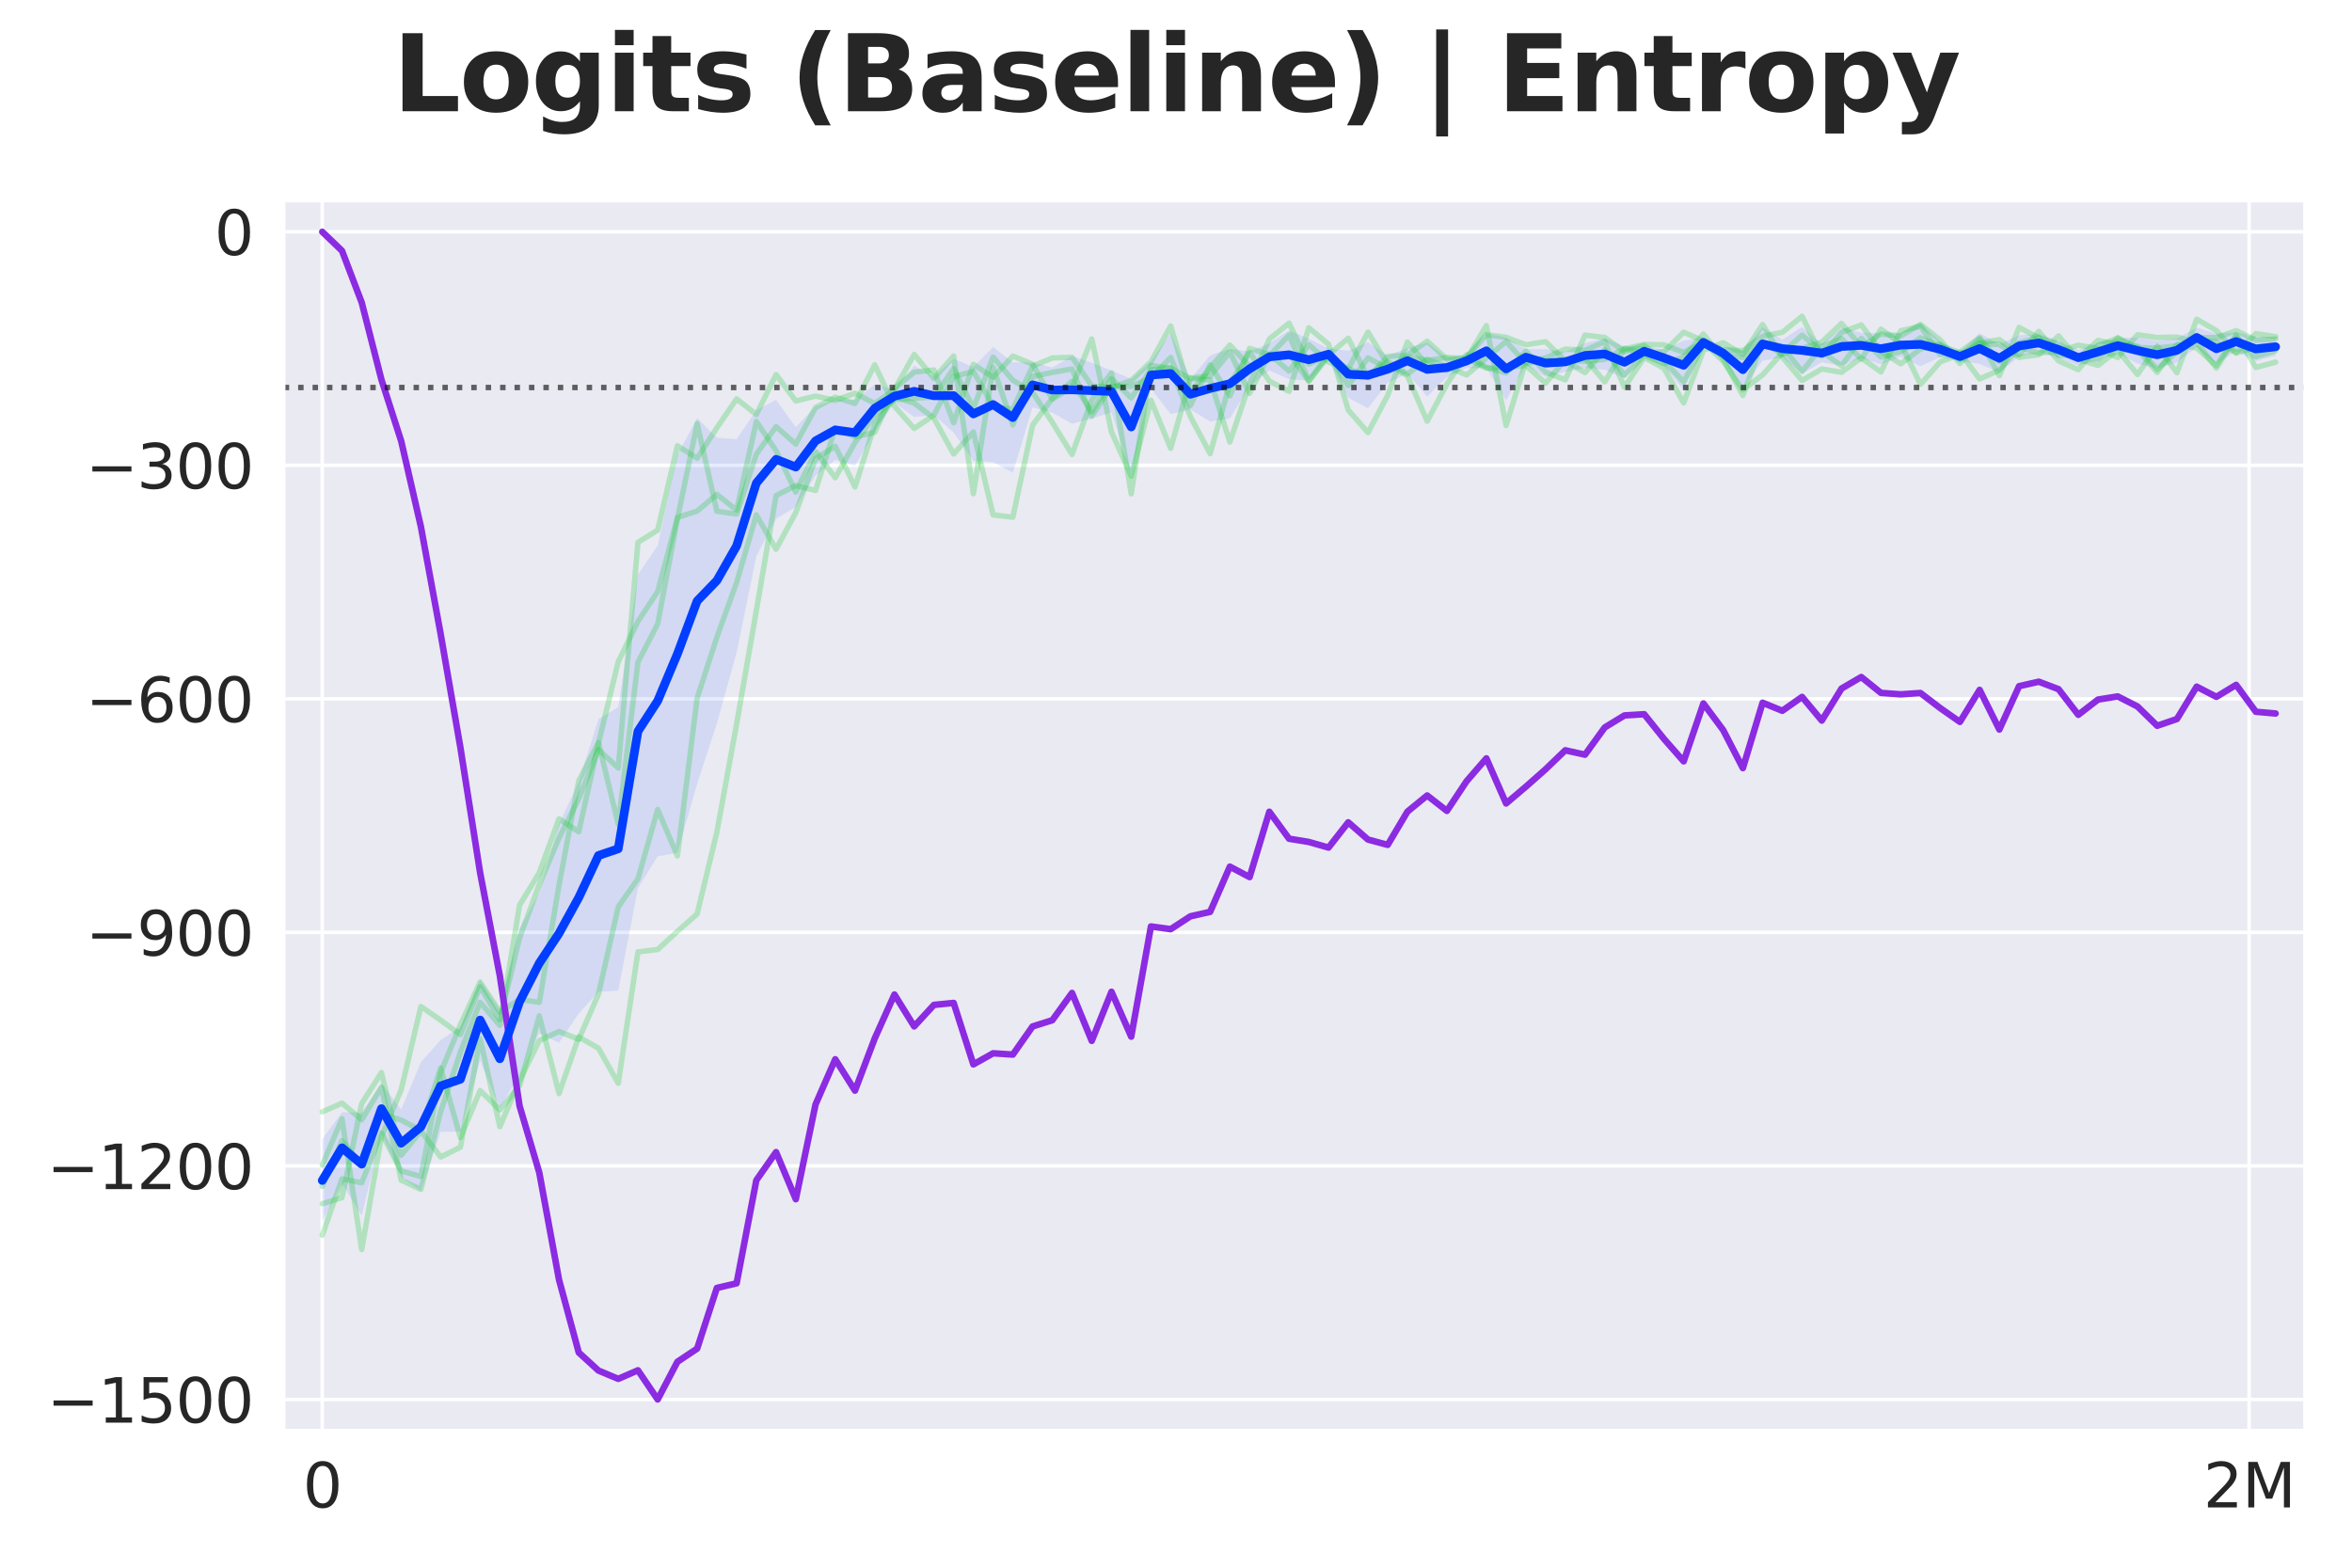 <?xml version="1.0" encoding="utf-8" standalone="no"?>
<!DOCTYPE svg PUBLIC "-//W3C//DTD SVG 1.1//EN"
  "http://www.w3.org/Graphics/SVG/1.1/DTD/svg11.dtd">
<svg xmlns:xlink="http://www.w3.org/1999/xlink" width="540pt" height="360pt" viewBox="0 0 540 360" xmlns="http://www.w3.org/2000/svg" version="1.1">
 <defs>
  <style type="text/css">*{stroke-linejoin: round; stroke-linecap: butt}</style>
 </defs>
 <g id="figure_1">
  <g id="patch_1">
   <path d="M 0 360 
L 540 360 
L 540 0 
L 0 0 
z
" style="fill: #ffffff"/>
  </g>
  <g id="axes_1">
   <g id="patch_2">
    <path d="M 65.14 328.52 
L 529.2 328.52 
L 529.2 46.08 
L 65.14 46.08 
z
" style="fill: #eaeaf2"/>
   </g>
   <g id="matplotlib.axis_1">
    <g id="xtick_1">
     <g id="line2d_1">
      <path d="M 73.988 328.52 
L 73.988 46.08 
" clip-path="url(#p4708e0edba)" style="fill: none; stroke: #ffffff; stroke-width: 0.8; stroke-linecap: round"/>
     </g>
     <g id="text_1">
      <!-- 0 -->
      <g style="fill: #262626" transform="translate(69.534 346.158) scale(0.14 -0.14)">
       <defs>
        <path id="DejaVuSans-30" d="M 2034 4250 
Q 1547 4250 1301 3770 
Q 1056 3291 1056 2328 
Q 1056 1369 1301 889 
Q 1547 409 2034 409 
Q 2525 409 2770 889 
Q 3016 1369 3016 2328 
Q 3016 3291 2770 3770 
Q 2525 4250 2034 4250 
z
M 2034 4750 
Q 2819 4750 3233 4129 
Q 3647 3509 3647 2328 
Q 3647 1150 3233 529 
Q 2819 -91 2034 -91 
Q 1250 -91 836 529 
Q 422 1150 422 2328 
Q 422 3509 836 4129 
Q 1250 4750 2034 4750 
z
" transform="scale(0.016)"/>
       </defs>
       <use xlink:href="#DejaVuSans-30"/>
      </g>
     </g>
    </g>
    <g id="xtick_2">
     <g id="line2d_2">
      <path d="M 516.371 328.52 
L 516.371 46.08 
" clip-path="url(#p4708e0edba)" style="fill: none; stroke: #ffffff; stroke-width: 0.8; stroke-linecap: round"/>
     </g>
     <g id="text_2">
      <!-- 2M -->
      <g style="fill: #262626" transform="translate(505.877 346.158) scale(0.14 -0.14)">
       <defs>
        <path id="DejaVuSans-32" d="M 1228 531 
L 3431 531 
L 3431 0 
L 469 0 
L 469 531 
Q 828 903 1448 1529 
Q 2069 2156 2228 2338 
Q 2531 2678 2651 2914 
Q 2772 3150 2772 3378 
Q 2772 3750 2511 3984 
Q 2250 4219 1831 4219 
Q 1534 4219 1204 4116 
Q 875 4013 500 3803 
L 500 4441 
Q 881 4594 1212 4672 
Q 1544 4750 1819 4750 
Q 2544 4750 2975 4387 
Q 3406 4025 3406 3419 
Q 3406 3131 3298 2873 
Q 3191 2616 2906 2266 
Q 2828 2175 2409 1742 
Q 1991 1309 1228 531 
z
" transform="scale(0.016)"/>
        <path id="DejaVuSans-4d" d="M 628 4666 
L 1569 4666 
L 2759 1491 
L 3956 4666 
L 4897 4666 
L 4897 0 
L 4281 0 
L 4281 4097 
L 3078 897 
L 2444 897 
L 1241 4097 
L 1241 0 
L 628 0 
L 628 4666 
z
" transform="scale(0.016)"/>
       </defs>
       <use xlink:href="#DejaVuSans-32"/>
       <use xlink:href="#DejaVuSans-4d" transform="translate(63.623 0)"/>
      </g>
     </g>
    </g>
   </g>
   <g id="matplotlib.axis_2">
    <g id="ytick_1">
     <g id="line2d_3">
      <path d="M 65.14 321.37 
L 529.2 321.37 
" clip-path="url(#p4708e0edba)" style="fill: none; stroke: #ffffff; stroke-width: 0.8; stroke-linecap: round"/>
     </g>
     <g id="text_3">
      <!-- −1500 -->
      <g style="fill: #262626" transform="translate(10.778 326.689) scale(0.14 -0.14)">
       <defs>
        <path id="DejaVuSans-2212" d="M 678 2272 
L 4684 2272 
L 4684 1741 
L 678 1741 
L 678 2272 
z
" transform="scale(0.016)"/>
        <path id="DejaVuSans-31" d="M 794 531 
L 1825 531 
L 1825 4091 
L 703 3866 
L 703 4441 
L 1819 4666 
L 2450 4666 
L 2450 531 
L 3481 531 
L 3481 0 
L 794 0 
L 794 531 
z
" transform="scale(0.016)"/>
        <path id="DejaVuSans-35" d="M 691 4666 
L 3169 4666 
L 3169 4134 
L 1269 4134 
L 1269 2991 
Q 1406 3038 1543 3061 
Q 1681 3084 1819 3084 
Q 2600 3084 3056 2656 
Q 3513 2228 3513 1497 
Q 3513 744 3044 326 
Q 2575 -91 1722 -91 
Q 1428 -91 1123 -41 
Q 819 9 494 109 
L 494 744 
Q 775 591 1075 516 
Q 1375 441 1709 441 
Q 2250 441 2565 725 
Q 2881 1009 2881 1497 
Q 2881 1984 2565 2268 
Q 2250 2553 1709 2553 
Q 1456 2553 1204 2497 
Q 953 2441 691 2322 
L 691 4666 
z
" transform="scale(0.016)"/>
       </defs>
       <use xlink:href="#DejaVuSans-2212"/>
       <use xlink:href="#DejaVuSans-31" transform="translate(83.789 0)"/>
       <use xlink:href="#DejaVuSans-35" transform="translate(147.412 0)"/>
       <use xlink:href="#DejaVuSans-30" transform="translate(211.035 0)"/>
       <use xlink:href="#DejaVuSans-30" transform="translate(274.658 0)"/>
      </g>
     </g>
    </g>
    <g id="ytick_2">
     <g id="line2d_4">
      <path d="M 65.14 267.742 
L 529.2 267.742 
" clip-path="url(#p4708e0edba)" style="fill: none; stroke: #ffffff; stroke-width: 0.8; stroke-linecap: round"/>
     </g>
     <g id="text_4">
      <!-- −1200 -->
      <g style="fill: #262626" transform="translate(10.778 273.061) scale(0.14 -0.14)">
       <use xlink:href="#DejaVuSans-2212"/>
       <use xlink:href="#DejaVuSans-31" transform="translate(83.789 0)"/>
       <use xlink:href="#DejaVuSans-32" transform="translate(147.412 0)"/>
       <use xlink:href="#DejaVuSans-30" transform="translate(211.035 0)"/>
       <use xlink:href="#DejaVuSans-30" transform="translate(274.658 0)"/>
      </g>
     </g>
    </g>
    <g id="ytick_3">
     <g id="line2d_5">
      <path d="M 65.14 214.114 
L 529.2 214.114 
" clip-path="url(#p4708e0edba)" style="fill: none; stroke: #ffffff; stroke-width: 0.8; stroke-linecap: round"/>
     </g>
     <g id="text_5">
      <!-- −900 -->
      <g style="fill: #262626" transform="translate(19.686 219.433) scale(0.14 -0.14)">
       <defs>
        <path id="DejaVuSans-39" d="M 703 97 
L 703 672 
Q 941 559 1184 500 
Q 1428 441 1663 441 
Q 2288 441 2617 861 
Q 2947 1281 2994 2138 
Q 2813 1869 2534 1725 
Q 2256 1581 1919 1581 
Q 1219 1581 811 2004 
Q 403 2428 403 3163 
Q 403 3881 828 4315 
Q 1253 4750 1959 4750 
Q 2769 4750 3195 4129 
Q 3622 3509 3622 2328 
Q 3622 1225 3098 567 
Q 2575 -91 1691 -91 
Q 1453 -91 1209 -44 
Q 966 3 703 97 
z
M 1959 2075 
Q 2384 2075 2632 2365 
Q 2881 2656 2881 3163 
Q 2881 3666 2632 3958 
Q 2384 4250 1959 4250 
Q 1534 4250 1286 3958 
Q 1038 3666 1038 3163 
Q 1038 2656 1286 2365 
Q 1534 2075 1959 2075 
z
" transform="scale(0.016)"/>
       </defs>
       <use xlink:href="#DejaVuSans-2212"/>
       <use xlink:href="#DejaVuSans-39" transform="translate(83.789 0)"/>
       <use xlink:href="#DejaVuSans-30" transform="translate(147.412 0)"/>
       <use xlink:href="#DejaVuSans-30" transform="translate(211.035 0)"/>
      </g>
     </g>
    </g>
    <g id="ytick_4">
     <g id="line2d_6">
      <path d="M 65.14 160.486 
L 529.2 160.486 
" clip-path="url(#p4708e0edba)" style="fill: none; stroke: #ffffff; stroke-width: 0.8; stroke-linecap: round"/>
     </g>
     <g id="text_6">
      <!-- −600 -->
      <g style="fill: #262626" transform="translate(19.686 165.805) scale(0.14 -0.14)">
       <defs>
        <path id="DejaVuSans-36" d="M 2113 2584 
Q 1688 2584 1439 2293 
Q 1191 2003 1191 1497 
Q 1191 994 1439 701 
Q 1688 409 2113 409 
Q 2538 409 2786 701 
Q 3034 994 3034 1497 
Q 3034 2003 2786 2293 
Q 2538 2584 2113 2584 
z
M 3366 4563 
L 3366 3988 
Q 3128 4100 2886 4159 
Q 2644 4219 2406 4219 
Q 1781 4219 1451 3797 
Q 1122 3375 1075 2522 
Q 1259 2794 1537 2939 
Q 1816 3084 2150 3084 
Q 2853 3084 3261 2657 
Q 3669 2231 3669 1497 
Q 3669 778 3244 343 
Q 2819 -91 2113 -91 
Q 1303 -91 875 529 
Q 447 1150 447 2328 
Q 447 3434 972 4092 
Q 1497 4750 2381 4750 
Q 2619 4750 2861 4703 
Q 3103 4656 3366 4563 
z
" transform="scale(0.016)"/>
       </defs>
       <use xlink:href="#DejaVuSans-2212"/>
       <use xlink:href="#DejaVuSans-36" transform="translate(83.789 0)"/>
       <use xlink:href="#DejaVuSans-30" transform="translate(147.412 0)"/>
       <use xlink:href="#DejaVuSans-30" transform="translate(211.035 0)"/>
      </g>
     </g>
    </g>
    <g id="ytick_5">
     <g id="line2d_7">
      <path d="M 65.14 106.858 
L 529.2 106.858 
" clip-path="url(#p4708e0edba)" style="fill: none; stroke: #ffffff; stroke-width: 0.8; stroke-linecap: round"/>
     </g>
     <g id="text_7">
      <!-- −300 -->
      <g style="fill: #262626" transform="translate(19.686 112.177) scale(0.14 -0.14)">
       <defs>
        <path id="DejaVuSans-33" d="M 2597 2516 
Q 3050 2419 3304 2112 
Q 3559 1806 3559 1356 
Q 3559 666 3084 287 
Q 2609 -91 1734 -91 
Q 1441 -91 1130 -33 
Q 819 25 488 141 
L 488 750 
Q 750 597 1062 519 
Q 1375 441 1716 441 
Q 2309 441 2620 675 
Q 2931 909 2931 1356 
Q 2931 1769 2642 2001 
Q 2353 2234 1838 2234 
L 1294 2234 
L 1294 2753 
L 1863 2753 
Q 2328 2753 2575 2939 
Q 2822 3125 2822 3475 
Q 2822 3834 2567 4026 
Q 2313 4219 1838 4219 
Q 1578 4219 1281 4162 
Q 984 4106 628 3988 
L 628 4550 
Q 988 4650 1302 4700 
Q 1616 4750 1894 4750 
Q 2613 4750 3031 4423 
Q 3450 4097 3450 3541 
Q 3450 3153 3228 2886 
Q 3006 2619 2597 2516 
z
" transform="scale(0.016)"/>
       </defs>
       <use xlink:href="#DejaVuSans-2212"/>
       <use xlink:href="#DejaVuSans-33" transform="translate(83.789 0)"/>
       <use xlink:href="#DejaVuSans-30" transform="translate(147.412 0)"/>
       <use xlink:href="#DejaVuSans-30" transform="translate(211.035 0)"/>
      </g>
     </g>
    </g>
    <g id="ytick_6">
     <g id="line2d_8">
      <path d="M 65.14 53.23 
L 529.2 53.23 
" clip-path="url(#p4708e0edba)" style="fill: none; stroke: #ffffff; stroke-width: 0.8; stroke-linecap: round"/>
     </g>
     <g id="text_8">
      <!-- 0 -->
      <g style="fill: #262626" transform="translate(49.233 58.549) scale(0.14 -0.14)">
       <use xlink:href="#DejaVuSans-30"/>
      </g>
     </g>
    </g>
   </g>
   <g id="FillBetweenPolyCollection_1">
    <path d="M 73.988 261.596 
L 73.988 280.554 
L 78.518 271.757 
L 83.048 279.171 
L 87.578 260.373 
L 92.108 270.266 
L 96.638 273.586 
L 101.168 259.909 
L 105.698 259.866 
L 110.228 243.527 
L 114.758 254.401 
L 119.288 246.811 
L 123.818 237.316 
L 128.348 239.454 
L 132.878 232.736 
L 137.408 227.762 
L 141.938 227.47 
L 146.468 203.944 
L 150.998 196.623 
L 155.528 195.85 
L 160.058 180.017 
L 164.588 166.124 
L 169.118 149.882 
L 173.648 127.696 
L 178.178 119.153 
L 182.708 116.398 
L 187.238 109.201 
L 191.768 105.619 
L 196.298 106.944 
L 200.828 99.194 
L 205.358 92.48 
L 209.888 95.751 
L 214.418 95.292 
L 218.948 99.32 
L 223.478 105.82 
L 228.008 106.113 
L 232.538 108.556 
L 237.068 93.543 
L 241.598 94.742 
L 246.128 97.302 
L 250.658 96.115 
L 255.188 94.699 
L 259.718 109.076 
L 264.248 89.27 
L 268.778 95.065 
L 273.308 94.001 
L 277.838 96.797 
L 282.368 96.091 
L 286.898 88.694 
L 291.428 85.065 
L 295.958 87.092 
L 300.488 87.407 
L 305.018 82.671 
L 309.548 91.34 
L 314.078 93.756 
L 318.608 87.916 
L 323.138 85.738 
L 327.668 91.057 
L 332.198 86.591 
L 336.728 84.531 
L 341.258 84.563 
L 345.788 91.956 
L 350.318 83.856 
L 354.848 86.586 
L 359.378 85.397 
L 363.908 84.491 
L 368.438 84.916 
L 372.968 86.853 
L 377.498 81.903 
L 382.028 84.125 
L 386.558 89.519 
L 391.088 79.859 
L 395.618 82.613 
L 400.148 89.261 
L 404.678 82.821 
L 409.208 82.094 
L 413.738 85.836 
L 418.268 83.2 
L 422.798 83.964 
L 427.328 82.228 
L 431.858 83.658 
L 436.388 81.937 
L 440.918 84.105 
L 445.448 82.028 
L 449.978 82.909 
L 454.508 83.57 
L 459.038 85.512 
L 463.568 81.876 
L 468.098 80.868 
L 472.628 82.258 
L 477.158 83.92 
L 481.688 82.913 
L 486.218 81.097 
L 490.748 83.495 
L 495.278 84.605 
L 499.808 83.233 
L 504.338 79.726 
L 508.868 83.586 
L 513.398 80.6 
L 517.928 82.89 
L 522.458 81.725 
L 522.458 77.528 
L 522.458 77.528 
L 517.928 77.378 
L 513.398 76.281 
L 508.868 76.585 
L 504.338 75.264 
L 499.808 77.668 
L 495.278 78.316 
L 490.748 77.499 
L 486.218 77.647 
L 481.688 78.7 
L 477.158 80.33 
L 472.628 78.276 
L 468.098 76.635 
L 463.568 76.991 
L 459.038 79.031 
L 454.508 76.504 
L 449.978 80.842 
L 445.448 78.39 
L 440.918 74.055 
L 436.388 76.556 
L 431.858 76.492 
L 427.328 76.38 
L 422.798 75.174 
L 418.268 78.973 
L 413.738 75.07 
L 409.208 78.025 
L 404.678 75.144 
L 400.148 80.515 
L 395.618 79.582 
L 391.088 77.425 
L 386.558 78.242 
L 382.028 80.239 
L 377.498 79.429 
L 372.968 79.522 
L 368.438 77.662 
L 363.908 78.777 
L 359.378 80.814 
L 354.848 80.179 
L 350.318 80.197 
L 345.788 77.475 
L 341.258 76.55 
L 336.728 81.226 
L 332.198 82.205 
L 327.668 78.595 
L 323.138 79.922 
L 318.608 81.64 
L 314.078 78.587 
L 309.548 80.545 
L 305.018 80.006 
L 300.488 77.817 
L 295.958 75.859 
L 291.428 78.838 
L 286.898 80.697 
L 282.368 80.134 
L 277.838 81.596 
L 273.308 87.059 
L 268.778 76.495 
L 264.248 82.969 
L 259.718 87.014 
L 255.188 85.091 
L 250.658 83.293 
L 246.128 81.727 
L 241.598 84.398 
L 237.068 83.215 
L 232.538 83.217 
L 228.008 79.689 
L 223.478 84.28 
L 218.948 82.379 
L 214.418 86.464 
L 209.888 83.962 
L 205.358 89.474 
L 200.828 88.303 
L 196.298 91.758 
L 191.768 91.829 
L 187.238 93.288 
L 182.708 98.104 
L 178.178 91.813 
L 173.648 94.185 
L 169.118 100.85 
L 164.588 100.516 
L 160.058 95.998 
L 155.528 104.481 
L 150.998 125.279 
L 146.468 131.929 
L 141.938 162.37 
L 137.408 165.154 
L 132.878 179.491 
L 128.348 189.206 
L 123.818 205.047 
L 119.288 213.262 
L 114.758 231.849 
L 110.228 224.956 
L 105.698 235.808 
L 101.168 238.819 
L 96.638 243.899 
L 92.108 254.788 
L 87.578 248.806 
L 83.048 255.503 
L 78.518 255.4 
L 73.988 261.596 
z
" clip-path="url(#p4708e0edba)" style="fill: #023eff; fill-opacity: 0.1"/>
   </g>
   <g id="line2d_9">
    <path d="M 73.988 276.412 
L 78.518 275.029 
L 83.048 253.413 
L 87.578 246.297 
L 92.108 265.301 
L 96.638 259.705 
L 101.168 265.685 
L 105.698 263.442 
L 110.228 238.486 
L 114.758 258.733 
L 119.288 248.116 
L 123.818 238.957 
L 128.348 236.87 
L 132.878 238.667 
L 137.408 228.261 
L 141.938 208.256 
L 146.468 201.791 
L 150.998 185.881 
L 155.528 196.548 
L 160.058 160.323 
L 164.588 146.328 
L 169.118 133.77 
L 173.648 118.228 
L 178.178 126.119 
L 182.708 117.698 
L 187.238 105.348 
L 191.768 102.468 
L 196.298 111.829 
L 200.828 97.542 
L 205.358 91.16 
L 209.888 92.576 
L 214.418 96.028 
L 218.948 104.252 
L 223.478 99.202 
L 228.008 118.235 
L 232.538 118.77 
L 237.068 97.652 
L 241.598 91.464 
L 246.128 87.543 
L 250.658 94.622 
L 255.188 86.961 
L 259.718 91.371 
L 264.248 84.885 
L 268.778 84.471 
L 273.308 95.66 
L 277.838 104.185 
L 282.368 88.039 
L 286.898 80.914 
L 291.428 87.505 
L 295.958 89.873 
L 300.488 75.264 
L 305.018 79.045 
L 309.548 94.158 
L 314.078 99.346 
L 318.608 90.796 
L 323.138 78.544 
L 327.668 83.765 
L 332.198 85.025 
L 336.728 82.044 
L 341.258 76.858 
L 345.788 77.451 
L 350.318 79.167 
L 354.848 78.463 
L 359.378 82.86 
L 363.908 85.56 
L 368.438 80.292 
L 372.968 86.136 
L 377.498 81.669 
L 382.028 83.491 
L 386.558 81.981 
L 391.088 76.703 
L 395.618 82.359 
L 400.148 90.829 
L 404.678 78.485 
L 409.208 81.376 
L 413.738 79.987 
L 418.268 78.572 
L 422.798 74.27 
L 427.328 79.573 
L 431.858 76.68 
L 436.388 77.121 
L 440.918 74.493 
L 445.448 78.067 
L 449.978 83.472 
L 454.508 78.793 
L 459.038 77.976 
L 463.568 81.501 
L 468.098 76.106 
L 472.628 81.56 
L 477.158 81.74 
L 481.688 82.527 
L 486.218 77.564 
L 490.748 79.8 
L 495.278 79.947 
L 499.808 79.394 
L 504.338 77.536 
L 508.868 77.544 
L 513.398 75.925 
L 517.928 78.098 
L 522.458 77.838 
" clip-path="url(#p4708e0edba)" style="fill: none; stroke: #1ac938; stroke-opacity: 0.27; stroke-width: 1.25; stroke-linecap: round"/>
   </g>
   <g id="line2d_10">
    <path d="M 73.988 255.327 
L 78.518 253.327 
L 83.048 257.141 
L 87.578 249.651 
L 92.108 271.003 
L 96.638 273.145 
L 101.168 255.309 
L 105.698 241.599 
L 110.228 230.169 
L 114.758 235.457 
L 119.288 207.869 
L 123.818 200.395 
L 128.348 188.021 
L 132.878 191.018 
L 137.408 170.677 
L 141.938 151.964 
L 146.468 142.7 
L 150.998 135.831 
L 155.528 118.839 
L 160.058 117.365 
L 164.588 113.535 
L 169.118 117.13 
L 173.648 96.783 
L 178.178 103.488 
L 182.708 112.992 
L 187.238 103.682 
L 191.768 109.719 
L 196.298 101.616 
L 200.828 95.487 
L 205.358 91.731 
L 209.888 91.456 
L 214.418 91.199 
L 218.948 84.653 
L 223.478 93.732 
L 228.008 82.007 
L 232.538 87.311 
L 237.068 90.049 
L 241.598 96.991 
L 246.128 104.357 
L 250.658 91.845 
L 255.188 85.608 
L 259.718 113.403 
L 264.248 83.927 
L 268.778 84.531 
L 273.308 86.911 
L 277.838 87.258 
L 282.368 101.503 
L 286.898 88.089 
L 291.428 77.848 
L 295.958 74.225 
L 300.488 83.627 
L 305.018 81.467 
L 309.548 77.682 
L 314.078 86.67 
L 318.608 81.857 
L 323.138 81.547 
L 327.668 78.349 
L 332.198 82.467 
L 336.728 82.458 
L 341.258 74.785 
L 345.788 97.708 
L 350.318 82.991 
L 354.848 82.199 
L 359.378 80.158 
L 363.908 80.438 
L 368.438 78.444 
L 372.968 88.932 
L 377.498 82.103 
L 382.028 84.565 
L 386.558 92.526 
L 391.088 80.427 
L 395.618 78.69 
L 400.148 81.413 
L 404.678 74.532 
L 409.208 82.011 
L 413.738 87.378 
L 418.268 84.723 
L 422.798 85.489 
L 427.328 82.187 
L 431.858 85.406 
L 436.388 75.963 
L 440.918 74.914 
L 445.448 81.45 
L 449.978 80.868 
L 454.508 77.57 
L 459.038 83.033 
L 463.568 78.673 
L 468.098 77.549 
L 472.628 79.077 
L 477.158 82.259 
L 481.688 78.167 
L 486.218 79.146 
L 490.748 79.501 
L 495.278 84.83 
L 499.808 80.78 
L 504.338 78.182 
L 508.868 78.476 
L 513.398 80.99 
L 517.928 76.603 
L 522.458 77.296 
" clip-path="url(#p4708e0edba)" style="fill: none; stroke: #1ac938; stroke-opacity: 0.27; stroke-width: 1.25; stroke-linecap: round"/>
   </g>
   <g id="line2d_11">
    <path d="M 73.988 283.662 
L 78.518 270.71 
L 83.048 271.611 
L 87.578 260.173 
L 92.108 268.886 
L 96.638 270.16 
L 101.168 246.328 
L 105.698 235.333 
L 110.228 225.54 
L 114.758 232.369 
L 119.288 229.512 
L 123.818 230.182 
L 128.348 203.222 
L 132.878 179.306 
L 137.408 170.526 
L 141.938 189.259 
L 146.468 152.073 
L 150.998 143.266 
L 155.528 119.178 
L 160.058 97.266 
L 164.588 117.398 
L 169.118 118.049 
L 173.648 104.29 
L 178.178 97.976 
L 182.708 101.978 
L 187.238 93.608 
L 191.768 91.214 
L 196.298 92.655 
L 200.828 83.789 
L 205.358 93.294 
L 209.888 98.393 
L 214.418 95.323 
L 218.948 86.505 
L 223.478 85.273 
L 228.008 93.261 
L 232.538 94.001 
L 237.068 84.084 
L 241.598 82.203 
L 246.128 82.055 
L 250.658 88.63 
L 255.188 89.05 
L 259.718 87.383 
L 264.248 83.104 
L 268.778 74.858 
L 273.308 90.213 
L 277.838 84.398 
L 282.368 79.244 
L 286.898 84.136 
L 291.428 81.695 
L 295.958 76.949 
L 300.488 87.478 
L 305.018 81.888 
L 309.548 84.654 
L 314.078 86.379 
L 318.608 82.996 
L 323.138 85.887 
L 327.668 82.5 
L 332.198 84.229 
L 336.728 86.105 
L 341.258 82.213 
L 345.788 78.425 
L 350.318 83.451 
L 354.848 82.828 
L 359.378 82.689 
L 363.908 82.954 
L 368.438 82.527 
L 372.968 80 
L 377.498 81.161 
L 382.028 80.743 
L 386.558 76.298 
L 391.088 78.265 
L 395.618 81.277 
L 400.148 82.111 
L 404.678 78.601 
L 409.208 79.608 
L 413.738 85.296 
L 418.268 79.615 
L 422.798 77.739 
L 427.328 82.442 
L 431.858 75.59 
L 436.388 78.847 
L 440.918 88.27 
L 445.448 83.101 
L 449.978 81.385 
L 454.508 78.919 
L 459.038 79.091 
L 463.568 82.066 
L 468.098 81.448 
L 472.628 77.136 
L 477.158 82.477 
L 481.688 83.911 
L 486.218 80.415 
L 490.748 85.995 
L 495.278 79.495 
L 499.808 85.584 
L 504.338 73.31 
L 508.868 75.911 
L 513.398 81.062 
L 517.928 79.689 
L 522.458 79.29 
" clip-path="url(#p4708e0edba)" style="fill: none; stroke: #1ac938; stroke-opacity: 0.27; stroke-width: 1.25; stroke-linecap: round"/>
   </g>
   <g id="line2d_12">
    <path d="M 73.988 267.542 
L 78.518 256.895 
L 83.048 286.935 
L 87.578 261.025 
L 92.108 250.225 
L 96.638 231.133 
L 101.168 234.266 
L 105.698 237.578 
L 110.228 226.581 
L 114.758 234.196 
L 119.288 215.348 
L 123.818 203.109 
L 128.348 192.427 
L 132.878 183.46 
L 137.408 172.114 
L 141.938 176.367 
L 146.468 124.539 
L 150.998 121.736 
L 155.528 102.384 
L 160.058 105.211 
L 164.588 98.255 
L 169.118 91.607 
L 173.648 95.177 
L 178.178 86.021 
L 182.708 92.076 
L 187.238 90.956 
L 191.768 91.928 
L 196.298 90.317 
L 200.828 92.659 
L 205.358 89.476 
L 209.888 81.395 
L 214.418 86.885 
L 218.948 81.745 
L 223.478 113.377 
L 228.008 84.356 
L 232.538 97.569 
L 237.068 86.476 
L 241.598 85.519 
L 246.128 84.717 
L 250.658 95.59 
L 255.188 88.677 
L 259.718 88.729 
L 264.248 86.749 
L 268.778 82.088 
L 273.308 93.095 
L 277.838 83.775 
L 282.368 90.909 
L 286.898 80.004 
L 291.428 81.405 
L 295.958 81.111 
L 300.488 87.541 
L 305.018 81.146 
L 309.548 88.533 
L 314.078 82.185 
L 318.608 84.596 
L 323.138 81.873 
L 327.668 82.795 
L 332.198 82.068 
L 336.728 82.35 
L 341.258 84.529 
L 345.788 84.353 
L 350.318 83.919 
L 354.848 87.984 
L 359.378 82.586 
L 363.908 82.255 
L 368.438 87.678 
L 372.968 80.132 
L 377.498 79.081 
L 382.028 79.202 
L 386.558 80.927 
L 391.088 78.612 
L 395.618 82.922 
L 400.148 89.542 
L 404.678 86.078 
L 409.208 80.995 
L 413.738 76.972 
L 418.268 80.734 
L 422.798 84.005 
L 427.328 77.7 
L 431.858 82.006 
L 436.388 80.761 
L 440.918 77.574 
L 445.448 79.411 
L 449.978 80.952 
L 454.508 87.026 
L 459.038 84.99 
L 463.568 79.733 
L 468.098 81.063 
L 472.628 80.697 
L 477.158 79.263 
L 481.688 80.053 
L 486.218 82.102 
L 490.748 76.864 
L 495.278 77.519 
L 499.808 77.401 
L 504.338 78.544 
L 508.868 84.53 
L 513.398 77.33 
L 517.928 81.898 
L 522.458 80.559 
" clip-path="url(#p4708e0edba)" style="fill: none; stroke: #1ac938; stroke-opacity: 0.27; stroke-width: 1.25; stroke-linecap: round"/>
   </g>
   <g id="line2d_13">
    <path d="M 73.988 272.432 
L 78.518 261.933 
L 83.048 267.584 
L 87.578 255.801 
L 92.108 257.221 
L 96.638 259.568 
L 101.168 245.232 
L 105.698 261.232 
L 110.228 250.432 
L 114.758 254.869 
L 119.288 249.34 
L 123.818 233.264 
L 128.348 251.11 
L 132.878 238.118 
L 137.408 240.713 
L 141.938 248.755 
L 146.468 218.58 
L 150.998 218.041 
L 155.528 213.878 
L 160.058 209.872 
L 164.588 191.084 
L 169.118 166.275 
L 173.648 140.224 
L 178.178 113.81 
L 182.708 111.51 
L 187.238 112.628 
L 191.768 98.293 
L 196.298 100.339 
L 200.828 99.267 
L 205.358 89.223 
L 209.888 85.462 
L 214.418 84.956 
L 218.948 97.091 
L 223.478 83.669 
L 228.008 86.646 
L 232.538 81.781 
L 237.068 83.634 
L 241.598 91.671 
L 246.128 88.903 
L 250.658 77.833 
L 255.188 99.18 
L 259.718 109.337 
L 264.248 91.934 
L 268.778 102.951 
L 273.308 86.771 
L 277.838 86.364 
L 282.368 80.866 
L 286.898 90.335 
L 291.428 81.305 
L 295.958 85.218 
L 300.488 79.153 
L 305.018 83.146 
L 309.548 84.686 
L 314.078 76.278 
L 318.608 83.645 
L 323.138 86.297 
L 327.668 96.721 
L 332.198 88.202 
L 336.728 81.433 
L 341.258 84.397 
L 345.788 85.639 
L 350.318 80.605 
L 354.848 85.439 
L 359.378 87.236 
L 363.908 76.961 
L 368.438 77.502 
L 372.968 80.737 
L 377.498 79.316 
L 382.028 82.909 
L 386.558 87.671 
L 391.088 79.203 
L 395.618 80.241 
L 400.148 80.543 
L 404.678 77.216 
L 409.208 76.307 
L 413.738 72.633 
L 418.268 81.788 
L 422.798 76.34 
L 427.328 74.618 
L 431.858 80.693 
L 436.388 83.541 
L 440.918 80.149 
L 445.448 79.018 
L 449.978 82.701 
L 454.508 77.876 
L 459.038 86.268 
L 463.568 75.197 
L 468.098 77.591 
L 472.628 82.863 
L 477.158 84.886 
L 481.688 79.374 
L 486.218 77.635 
L 490.748 80.326 
L 495.278 85.512 
L 499.808 79.093 
L 504.338 79.903 
L 508.868 83.965 
L 513.398 76.896 
L 517.928 84.383 
L 522.458 83.15 
" clip-path="url(#p4708e0edba)" style="fill: none; stroke: #1ac938; stroke-opacity: 0.27; stroke-width: 1.25; stroke-linecap: round"/>
   </g>
   <g id="line2d_14">
    <path d="M 73.988 53.23 
L 78.518 57.584 
L 83.048 69.477 
L 87.578 87.189 
L 92.108 101.278 
L 96.638 120.969 
L 101.168 145.575 
L 105.698 171.622 
L 110.228 200.395 
L 114.758 224.081 
L 119.288 253.959 
L 123.818 269.294 
L 128.348 293.888 
L 132.878 310.591 
L 137.408 314.738 
L 141.938 316.638 
L 146.468 314.672 
L 150.998 321.37 
L 155.528 312.714 
L 160.058 309.695 
L 164.588 295.761 
L 169.118 294.699 
L 173.648 271.032 
L 178.178 264.571 
L 182.708 275.384 
L 187.238 253.632 
L 191.768 243.249 
L 196.298 250.451 
L 200.828 238.47 
L 205.358 228.377 
L 209.888 235.696 
L 214.418 230.763 
L 218.948 230.308 
L 223.478 244.424 
L 228.008 241.874 
L 232.538 242.171 
L 237.068 235.714 
L 241.598 234.283 
L 246.128 228.015 
L 250.658 239.022 
L 255.188 227.75 
L 259.718 238.054 
L 264.248 212.748 
L 268.778 213.373 
L 273.308 210.419 
L 277.838 209.394 
L 282.368 199.011 
L 286.898 201.414 
L 291.428 186.409 
L 295.958 192.601 
L 300.488 193.343 
L 305.018 194.637 
L 309.548 188.837 
L 314.078 192.799 
L 318.608 194.015 
L 323.138 186.378 
L 327.668 182.673 
L 332.198 186.211 
L 336.728 179.382 
L 341.258 174.151 
L 345.788 184.503 
L 350.318 180.661 
L 354.848 176.656 
L 359.378 172.299 
L 363.908 173.302 
L 368.438 167.049 
L 372.968 164.29 
L 377.498 164.013 
L 382.028 169.669 
L 386.558 174.828 
L 391.088 161.541 
L 395.618 167.637 
L 400.148 176.389 
L 404.678 161.376 
L 409.208 163.222 
L 413.738 160.035 
L 418.268 165.469 
L 422.798 158.12 
L 427.328 155.469 
L 431.858 159.118 
L 436.388 159.444 
L 440.918 159.141 
L 445.448 162.593 
L 449.978 165.775 
L 454.508 158.424 
L 459.038 167.526 
L 463.568 157.572 
L 468.098 156.543 
L 472.628 158.263 
L 477.158 164.144 
L 481.688 160.648 
L 486.218 159.922 
L 490.748 162.232 
L 495.278 166.662 
L 499.808 165.114 
L 504.338 157.682 
L 508.868 160.024 
L 513.398 157.271 
L 517.928 163.449 
L 522.458 163.845 
" clip-path="url(#p4708e0edba)" style="fill: none; stroke: #8b2be2; stroke-width: 1.5; stroke-linecap: round"/>
   </g>
   <g id="line2d_15">
    <path d="M 73.988 271.075 
L 78.518 263.579 
L 83.048 267.337 
L 87.578 254.589 
L 92.108 262.527 
L 96.638 258.742 
L 101.168 249.364 
L 105.698 247.837 
L 110.228 234.242 
L 114.758 243.125 
L 119.288 230.037 
L 123.818 221.181 
L 128.348 214.33 
L 132.878 206.114 
L 137.408 196.458 
L 141.938 194.92 
L 146.468 167.936 
L 150.998 160.951 
L 155.528 150.165 
L 160.058 138.007 
L 164.588 133.32 
L 169.118 125.366 
L 173.648 110.941 
L 178.178 105.483 
L 182.708 107.251 
L 187.238 101.245 
L 191.768 98.724 
L 196.298 99.351 
L 200.828 93.748 
L 205.358 90.977 
L 209.888 89.856 
L 214.418 90.878 
L 218.948 90.849 
L 223.478 95.05 
L 228.008 92.901 
L 232.538 95.887 
L 237.068 88.379 
L 241.598 89.57 
L 246.128 89.515 
L 250.658 89.704 
L 255.188 89.895 
L 259.718 98.045 
L 264.248 86.12 
L 268.778 85.78 
L 273.308 90.53 
L 277.838 89.196 
L 282.368 88.112 
L 286.898 84.696 
L 291.428 81.951 
L 295.958 81.475 
L 300.488 82.612 
L 305.018 81.338 
L 309.548 85.943 
L 314.078 86.171 
L 318.608 84.778 
L 323.138 82.83 
L 327.668 84.826 
L 332.198 84.398 
L 336.728 82.878 
L 341.258 80.556 
L 345.788 84.715 
L 350.318 82.027 
L 354.848 83.383 
L 359.378 83.106 
L 363.908 81.634 
L 368.438 81.289 
L 372.968 83.187 
L 377.498 80.666 
L 382.028 82.182 
L 386.558 83.88 
L 391.088 78.642 
L 395.618 81.098 
L 400.148 84.888 
L 404.678 78.982 
L 409.208 80.059 
L 413.738 80.453 
L 418.268 81.087 
L 422.798 79.569 
L 427.328 79.304 
L 431.858 80.075 
L 436.388 79.247 
L 440.918 79.08 
L 445.448 80.209 
L 449.978 81.875 
L 454.508 80.037 
L 459.038 82.272 
L 463.568 79.434 
L 468.098 78.751 
L 472.628 80.267 
L 477.158 82.125 
L 481.688 80.806 
L 486.218 79.372 
L 490.748 80.497 
L 495.278 81.461 
L 499.808 80.45 
L 504.338 77.495 
L 508.868 80.085 
L 513.398 78.44 
L 517.928 80.134 
L 522.458 79.627 
" clip-path="url(#p4708e0edba)" style="fill: none; stroke: #023eff; stroke-width: 2; stroke-linecap: round"/>
   </g>
   <g id="line2d_16">
    <path d="M 65.14 88.982 
L 529.2 88.982 
" clip-path="url(#p4708e0edba)" style="fill: none; stroke-dasharray: 1.25,2.062; stroke-dashoffset: 0; stroke: #000000; stroke-opacity: 0.6; stroke-width: 1.25"/>
   </g>
   <g id="patch_3">
    <path d="M 65.14 328.52 
L 65.14 46.08 
" style="fill: none; stroke: #ffffff; stroke-width: 0.8; stroke-linejoin: miter; stroke-linecap: square"/>
   </g>
   <g id="patch_4">
    <path d="M 529.2 328.52 
L 529.2 46.08 
" style="fill: none; stroke: #ffffff; stroke-width: 0.8; stroke-linejoin: miter; stroke-linecap: square"/>
   </g>
   <g id="patch_5">
    <path d="M 65.14 328.52 
L 529.2 328.52 
" style="fill: none; stroke: #ffffff; stroke-width: 0.8; stroke-linejoin: miter; stroke-linecap: square"/>
   </g>
   <g id="patch_6">
    <path d="M 65.14 46.08 
L 529.2 46.08 
" style="fill: none; stroke: #ffffff; stroke-width: 0.8; stroke-linejoin: miter; stroke-linecap: square"/>
   </g>
  </g>
  <g id="text_9">
   <!-- Logits (Baseline) | Entropy -->
   <g style="fill: #262626" transform="translate(90.159 25.541) scale(0.24 -0.24)">
    <defs>
     <path id="DejaVuSans-Bold-4c" d="M 588 4666 
L 1791 4666 
L 1791 909 
L 3903 909 
L 3903 0 
L 588 0 
L 588 4666 
z
" transform="scale(0.016)"/>
     <path id="DejaVuSans-Bold-6f" d="M 2203 2784 
Q 1831 2784 1636 2517 
Q 1441 2250 1441 1747 
Q 1441 1244 1636 976 
Q 1831 709 2203 709 
Q 2569 709 2762 976 
Q 2956 1244 2956 1747 
Q 2956 2250 2762 2517 
Q 2569 2784 2203 2784 
z
M 2203 3584 
Q 3106 3584 3614 3096 
Q 4122 2609 4122 1747 
Q 4122 884 3614 396 
Q 3106 -91 2203 -91 
Q 1297 -91 786 396 
Q 275 884 275 1747 
Q 275 2609 786 3096 
Q 1297 3584 2203 3584 
z
" transform="scale(0.016)"/>
     <path id="DejaVuSans-Bold-67" d="M 2919 594 
Q 2688 288 2409 144 
Q 2131 0 1766 0 
Q 1125 0 706 504 
Q 288 1009 288 1791 
Q 288 2575 706 3076 
Q 1125 3578 1766 3578 
Q 2131 3578 2409 3434 
Q 2688 3291 2919 2981 
L 2919 3500 
L 4044 3500 
L 4044 353 
Q 4044 -491 3511 -936 
Q 2978 -1381 1966 -1381 
Q 1638 -1381 1331 -1331 
Q 1025 -1281 716 -1178 
L 716 -306 
Q 1009 -475 1290 -558 
Q 1572 -641 1856 -641 
Q 2406 -641 2662 -400 
Q 2919 -159 2919 353 
L 2919 594 
z
M 2181 2772 
Q 1834 2772 1640 2515 
Q 1447 2259 1447 1791 
Q 1447 1309 1634 1061 
Q 1822 813 2181 813 
Q 2531 813 2725 1069 
Q 2919 1325 2919 1791 
Q 2919 2259 2725 2515 
Q 2531 2772 2181 2772 
z
" transform="scale(0.016)"/>
     <path id="DejaVuSans-Bold-69" d="M 538 3500 
L 1656 3500 
L 1656 0 
L 538 0 
L 538 3500 
z
M 538 4863 
L 1656 4863 
L 1656 3950 
L 538 3950 
L 538 4863 
z
" transform="scale(0.016)"/>
     <path id="DejaVuSans-Bold-74" d="M 1759 4494 
L 1759 3500 
L 2913 3500 
L 2913 2700 
L 1759 2700 
L 1759 1216 
Q 1759 972 1856 886 
Q 1953 800 2241 800 
L 2816 800 
L 2816 0 
L 1856 0 
Q 1194 0 917 276 
Q 641 553 641 1216 
L 641 2700 
L 84 2700 
L 84 3500 
L 641 3500 
L 641 4494 
L 1759 4494 
z
" transform="scale(0.016)"/>
     <path id="DejaVuSans-Bold-73" d="M 3272 3391 
L 3272 2541 
Q 2913 2691 2578 2766 
Q 2244 2841 1947 2841 
Q 1628 2841 1473 2761 
Q 1319 2681 1319 2516 
Q 1319 2381 1436 2309 
Q 1553 2238 1856 2203 
L 2053 2175 
Q 2913 2066 3209 1816 
Q 3506 1566 3506 1031 
Q 3506 472 3093 190 
Q 2681 -91 1863 -91 
Q 1516 -91 1145 -36 
Q 775 19 384 128 
L 384 978 
Q 719 816 1070 734 
Q 1422 653 1784 653 
Q 2113 653 2278 743 
Q 2444 834 2444 1013 
Q 2444 1163 2330 1236 
Q 2216 1309 1875 1350 
L 1678 1375 
Q 931 1469 631 1722 
Q 331 1975 331 2491 
Q 331 3047 712 3315 
Q 1094 3584 1881 3584 
Q 2191 3584 2531 3537 
Q 2872 3491 3272 3391 
z
" transform="scale(0.016)"/>
     <path id="DejaVuSans-Bold-20" transform="scale(0.016)"/>
     <path id="DejaVuSans-Bold-28" d="M 2413 -844 
L 1484 -844 
Q 1006 -72 778 623 
Q 550 1319 550 2003 
Q 550 2688 779 3389 
Q 1009 4091 1484 4856 
L 2413 4856 
Q 2013 4116 1813 3408 
Q 1613 2700 1613 2009 
Q 1613 1319 1811 609 
Q 2009 -100 2413 -844 
z
" transform="scale(0.016)"/>
     <path id="DejaVuSans-Bold-42" d="M 2456 2859 
Q 2741 2859 2887 2984 
Q 3034 3109 3034 3353 
Q 3034 3594 2887 3720 
Q 2741 3847 2456 3847 
L 1791 3847 
L 1791 2859 
L 2456 2859 
z
M 2497 819 
Q 2859 819 3042 972 
Q 3225 1125 3225 1434 
Q 3225 1738 3044 1889 
Q 2863 2041 2497 2041 
L 1791 2041 
L 1791 819 
L 2497 819 
z
M 3616 2497 
Q 4003 2384 4215 2081 
Q 4428 1778 4428 1338 
Q 4428 663 3972 331 
Q 3516 0 2584 0 
L 588 0 
L 588 4666 
L 2394 4666 
Q 3366 4666 3802 4372 
Q 4238 4078 4238 3431 
Q 4238 3091 4078 2852 
Q 3919 2613 3616 2497 
z
" transform="scale(0.016)"/>
     <path id="DejaVuSans-Bold-61" d="M 2106 1575 
Q 1756 1575 1579 1456 
Q 1403 1338 1403 1106 
Q 1403 894 1545 773 
Q 1688 653 1941 653 
Q 2256 653 2472 879 
Q 2688 1106 2688 1447 
L 2688 1575 
L 2106 1575 
z
M 3816 1997 
L 3816 0 
L 2688 0 
L 2688 519 
Q 2463 200 2181 54 
Q 1900 -91 1497 -91 
Q 953 -91 614 226 
Q 275 544 275 1050 
Q 275 1666 698 1953 
Q 1122 2241 2028 2241 
L 2688 2241 
L 2688 2328 
Q 2688 2594 2478 2717 
Q 2269 2841 1825 2841 
Q 1466 2841 1156 2769 
Q 847 2697 581 2553 
L 581 3406 
Q 941 3494 1303 3539 
Q 1666 3584 2028 3584 
Q 2975 3584 3395 3211 
Q 3816 2838 3816 1997 
z
" transform="scale(0.016)"/>
     <path id="DejaVuSans-Bold-65" d="M 4031 1759 
L 4031 1441 
L 1416 1441 
Q 1456 1047 1700 850 
Q 1944 653 2381 653 
Q 2734 653 3104 758 
Q 3475 863 3866 1075 
L 3866 213 
Q 3469 63 3072 -14 
Q 2675 -91 2278 -91 
Q 1328 -91 801 392 
Q 275 875 275 1747 
Q 275 2603 792 3093 
Q 1309 3584 2216 3584 
Q 3041 3584 3536 3087 
Q 4031 2591 4031 1759 
z
M 2881 2131 
Q 2881 2450 2695 2645 
Q 2509 2841 2209 2841 
Q 1884 2841 1681 2658 
Q 1478 2475 1428 2131 
L 2881 2131 
z
" transform="scale(0.016)"/>
     <path id="DejaVuSans-Bold-6c" d="M 538 4863 
L 1656 4863 
L 1656 0 
L 538 0 
L 538 4863 
z
" transform="scale(0.016)"/>
     <path id="DejaVuSans-Bold-6e" d="M 4056 2131 
L 4056 0 
L 2931 0 
L 2931 347 
L 2931 1631 
Q 2931 2084 2911 2256 
Q 2891 2428 2841 2509 
Q 2775 2619 2662 2680 
Q 2550 2741 2406 2741 
Q 2056 2741 1856 2470 
Q 1656 2200 1656 1722 
L 1656 0 
L 538 0 
L 538 3500 
L 1656 3500 
L 1656 2988 
Q 1909 3294 2193 3439 
Q 2478 3584 2822 3584 
Q 3428 3584 3742 3212 
Q 4056 2841 4056 2131 
z
" transform="scale(0.016)"/>
     <path id="DejaVuSans-Bold-29" d="M 513 -844 
Q 913 -100 1113 609 
Q 1313 1319 1313 2009 
Q 1313 2700 1113 3408 
Q 913 4116 513 4856 
L 1441 4856 
Q 1916 4091 2145 3389 
Q 2375 2688 2375 2003 
Q 2375 1319 2147 623 
Q 1919 -72 1441 -844 
L 513 -844 
z
" transform="scale(0.016)"/>
     <path id="DejaVuSans-Bold-7c" d="M 1522 4891 
L 1522 -1509 
L 813 -1509 
L 813 4891 
L 1522 4891 
z
" transform="scale(0.016)"/>
     <path id="DejaVuSans-Bold-45" d="M 588 4666 
L 3834 4666 
L 3834 3756 
L 1791 3756 
L 1791 2888 
L 3713 2888 
L 3713 1978 
L 1791 1978 
L 1791 909 
L 3903 909 
L 3903 0 
L 588 0 
L 588 4666 
z
" transform="scale(0.016)"/>
     <path id="DejaVuSans-Bold-72" d="M 3138 2547 
Q 2991 2616 2845 2648 
Q 2700 2681 2553 2681 
Q 2122 2681 1889 2404 
Q 1656 2128 1656 1613 
L 1656 0 
L 538 0 
L 538 3500 
L 1656 3500 
L 1656 2925 
Q 1872 3269 2151 3426 
Q 2431 3584 2822 3584 
Q 2878 3584 2943 3579 
Q 3009 3575 3134 3559 
L 3138 2547 
z
" transform="scale(0.016)"/>
     <path id="DejaVuSans-Bold-70" d="M 1656 506 
L 1656 -1331 
L 538 -1331 
L 538 3500 
L 1656 3500 
L 1656 2988 
Q 1888 3294 2169 3439 
Q 2450 3584 2816 3584 
Q 3463 3584 3878 3070 
Q 4294 2556 4294 1747 
Q 4294 938 3878 423 
Q 3463 -91 2816 -91 
Q 2450 -91 2169 54 
Q 1888 200 1656 506 
z
M 2400 2772 
Q 2041 2772 1848 2508 
Q 1656 2244 1656 1747 
Q 1656 1250 1848 986 
Q 2041 722 2400 722 
Q 2759 722 2948 984 
Q 3138 1247 3138 1747 
Q 3138 2247 2948 2509 
Q 2759 2772 2400 2772 
z
" transform="scale(0.016)"/>
     <path id="DejaVuSans-Bold-79" d="M 78 3500 
L 1197 3500 
L 2138 1125 
L 2938 3500 
L 4056 3500 
L 2584 -331 
Q 2363 -916 2067 -1148 
Q 1772 -1381 1288 -1381 
L 641 -1381 
L 641 -647 
L 991 -647 
Q 1275 -647 1404 -556 
Q 1534 -466 1606 -231 
L 1638 -134 
L 78 3500 
z
" transform="scale(0.016)"/>
    </defs>
    <use xlink:href="#DejaVuSans-Bold-4c"/>
    <use xlink:href="#DejaVuSans-Bold-6f" transform="translate(63.721 0)"/>
    <use xlink:href="#DejaVuSans-Bold-67" transform="translate(132.422 0)"/>
    <use xlink:href="#DejaVuSans-Bold-69" transform="translate(204.004 0)"/>
    <use xlink:href="#DejaVuSans-Bold-74" transform="translate(238.281 0)"/>
    <use xlink:href="#DejaVuSans-Bold-73" transform="translate(286.084 0)"/>
    <use xlink:href="#DejaVuSans-Bold-20" transform="translate(345.605 0)"/>
    <use xlink:href="#DejaVuSans-Bold-28" transform="translate(380.42 0)"/>
    <use xlink:href="#DejaVuSans-Bold-42" transform="translate(426.123 0)"/>
    <use xlink:href="#DejaVuSans-Bold-61" transform="translate(502.344 0)"/>
    <use xlink:href="#DejaVuSans-Bold-73" transform="translate(569.824 0)"/>
    <use xlink:href="#DejaVuSans-Bold-65" transform="translate(629.346 0)"/>
    <use xlink:href="#DejaVuSans-Bold-6c" transform="translate(697.168 0)"/>
    <use xlink:href="#DejaVuSans-Bold-69" transform="translate(731.445 0)"/>
    <use xlink:href="#DejaVuSans-Bold-6e" transform="translate(765.723 0)"/>
    <use xlink:href="#DejaVuSans-Bold-65" transform="translate(836.914 0)"/>
    <use xlink:href="#DejaVuSans-Bold-29" transform="translate(904.736 0)"/>
    <use xlink:href="#DejaVuSans-Bold-20" transform="translate(950.439 0)"/>
    <use xlink:href="#DejaVuSans-Bold-7c" transform="translate(985.254 0)"/>
    <use xlink:href="#DejaVuSans-Bold-20" transform="translate(1021.777 0)"/>
    <use xlink:href="#DejaVuSans-Bold-45" transform="translate(1056.592 0)"/>
    <use xlink:href="#DejaVuSans-Bold-6e" transform="translate(1124.902 0)"/>
    <use xlink:href="#DejaVuSans-Bold-74" transform="translate(1196.094 0)"/>
    <use xlink:href="#DejaVuSans-Bold-72" transform="translate(1243.896 0)"/>
    <use xlink:href="#DejaVuSans-Bold-6f" transform="translate(1293.213 0)"/>
    <use xlink:href="#DejaVuSans-Bold-70" transform="translate(1361.914 0)"/>
    <use xlink:href="#DejaVuSans-Bold-79" transform="translate(1433.496 0)"/>
   </g>
  </g>
 </g>
 <defs>
  <clipPath id="p4708e0edba">
   <rect x="65.14" y="46.08" width="464.06" height="282.44"/>
  </clipPath>
 </defs>
</svg>
